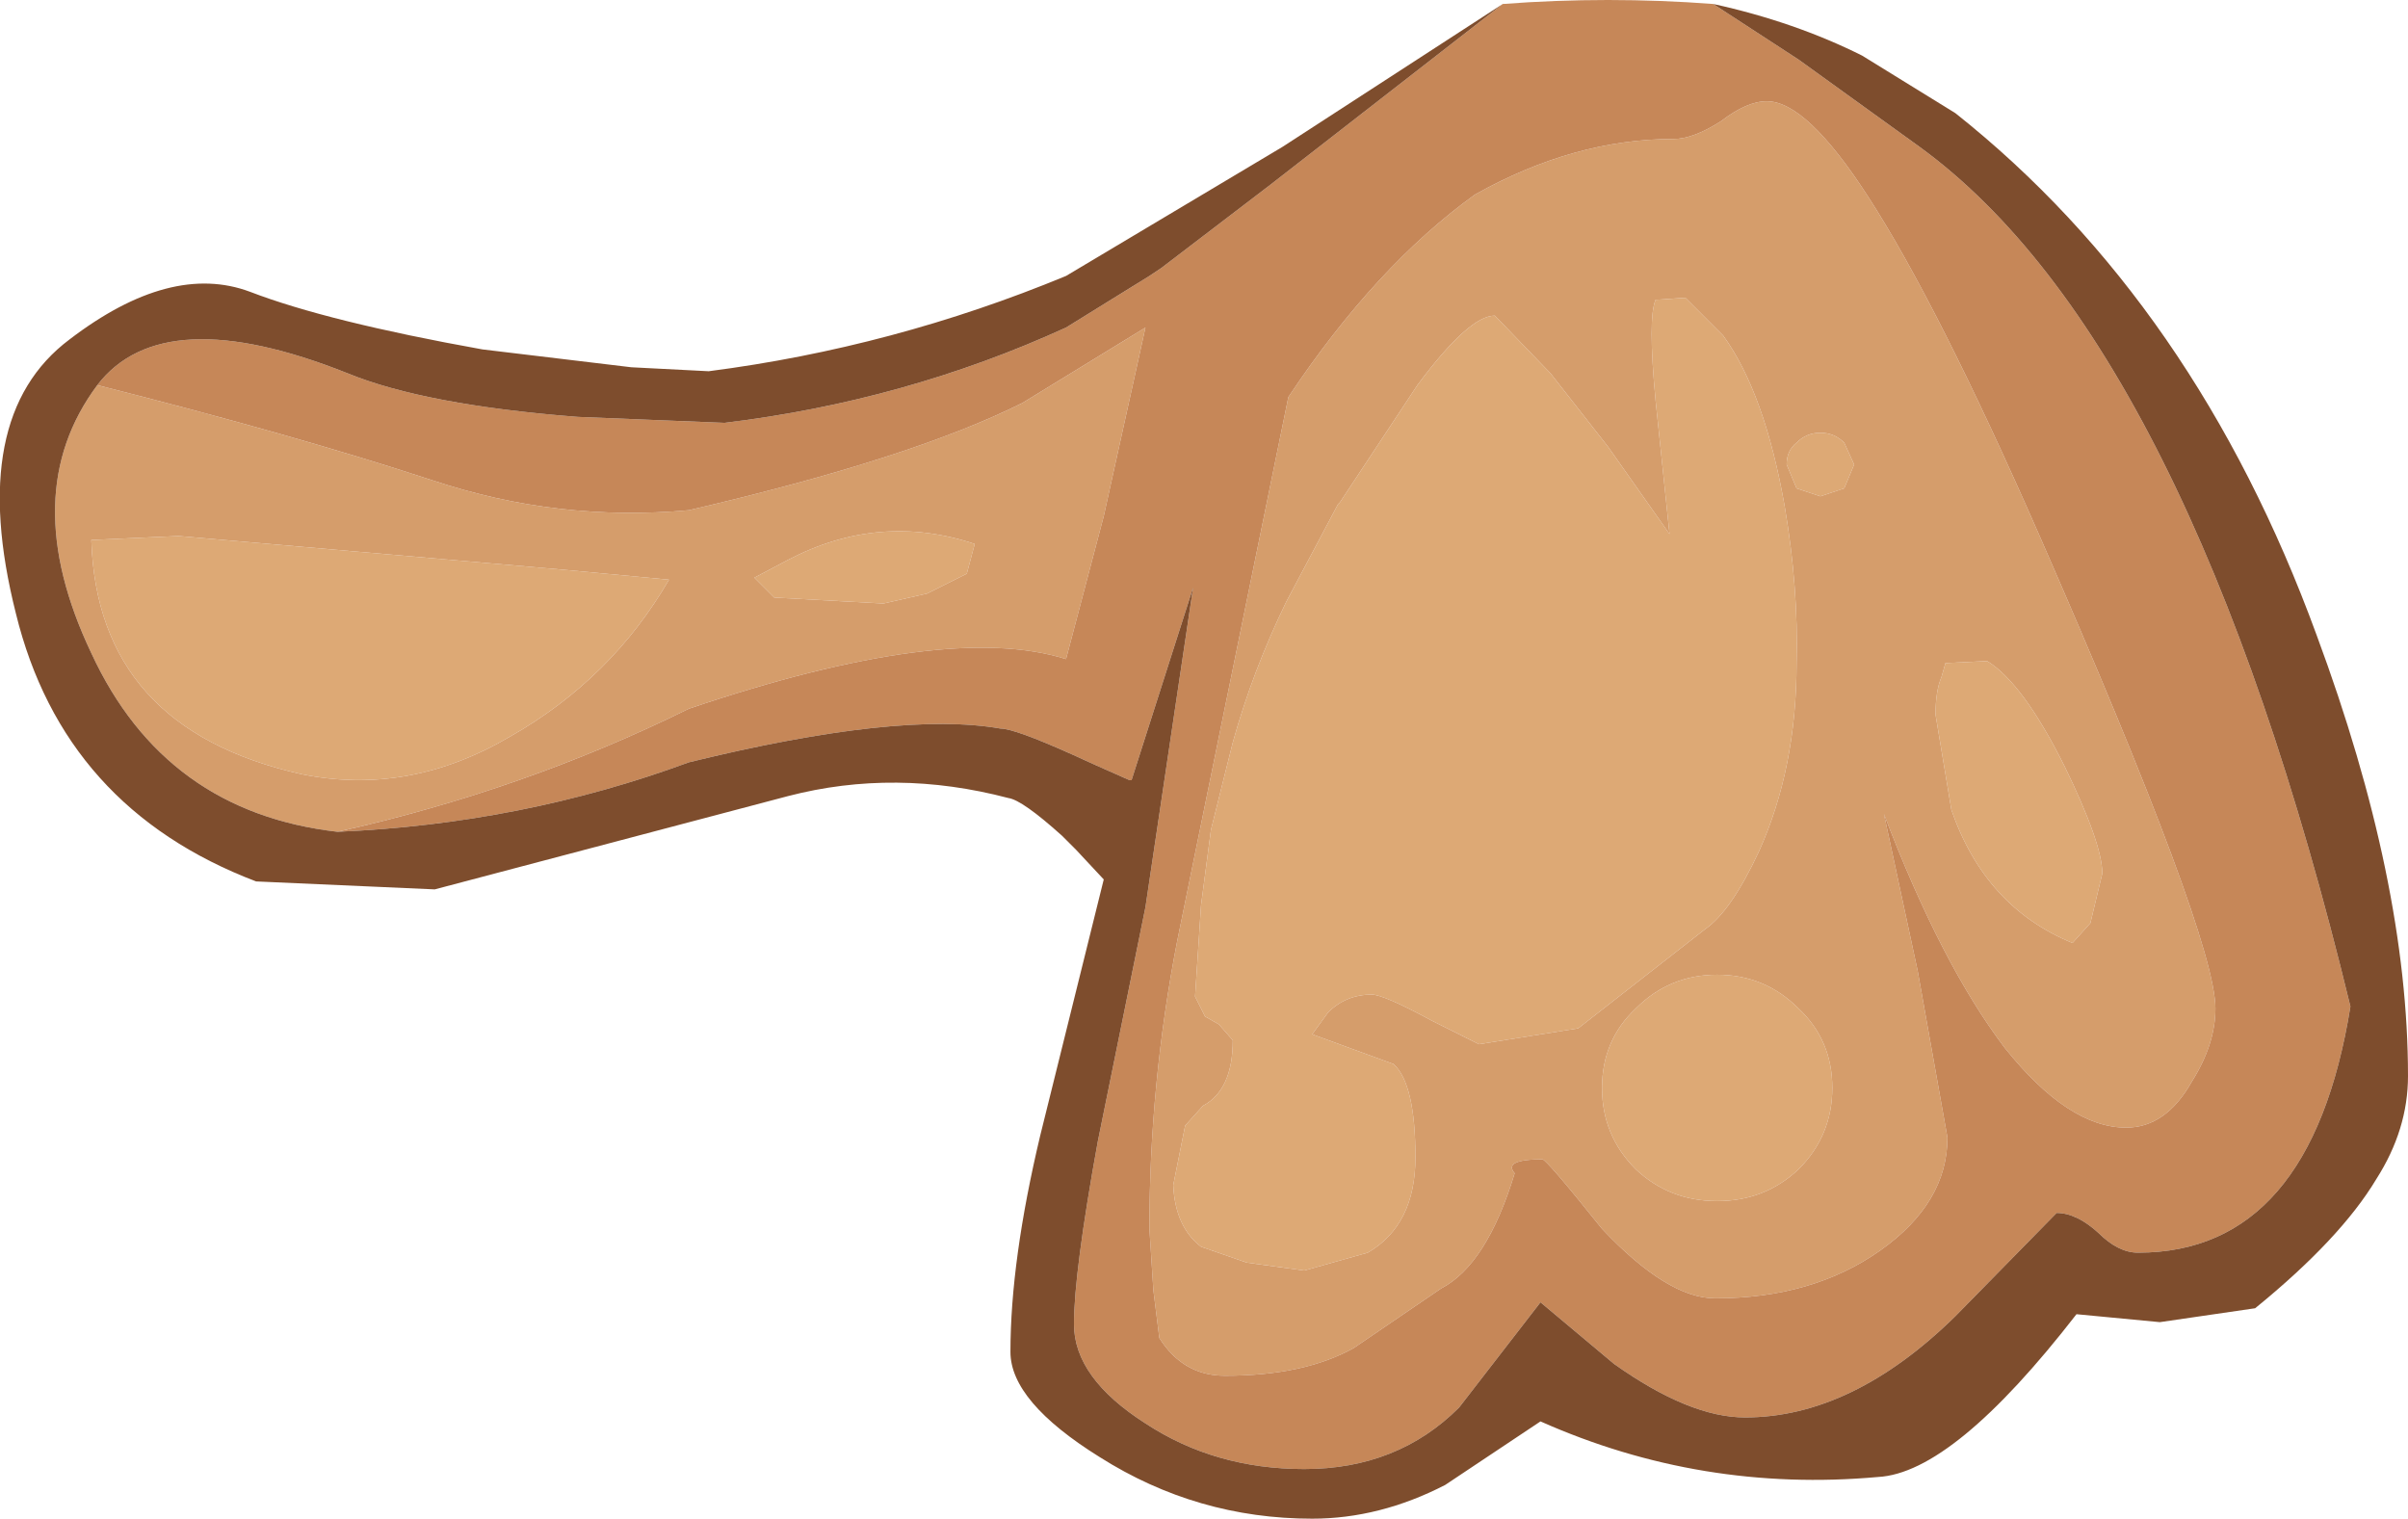 <?xml version="1.0" encoding="UTF-8" standalone="no"?>
<svg xmlns:ffdec="https://www.free-decompiler.com/flash" xmlns:xlink="http://www.w3.org/1999/xlink" ffdec:objectType="shape" height="38.25px" width="60.65px" xmlns="http://www.w3.org/2000/svg">
  <g transform="matrix(1.0, 0.0, 0.0, 1.0, 40.85, 4.3)">
    <path d="M-8.45 10.85 L-7.15 8.4 -7.1 8.35 -5.15 5.4 Q-3.85 3.65 -3.2 3.65 L-1.8 5.1 -0.35 6.95 1.2 9.15 0.85 5.8 Q0.65 3.7 0.85 3.25 L1.6 3.2 2.55 4.15 Q3.6 5.6 4.1 8.45 4.45 10.5 4.4 12.4 4.4 15.05 3.45 17.15 2.75 18.65 2.1 19.1 L-1.1 21.6 -3.6 22.0 -4.8 21.4 Q-6.0 20.75 -6.3 20.75 -6.95 20.75 -7.4 21.2 L-7.8 21.75 -5.75 22.5 Q-5.2 23.0 -5.2 24.85 -5.2 26.55 -6.4 27.25 L-8.0 27.7 -9.45 27.5 -10.6 27.1 Q-11.25 26.6 -11.3 25.55 L-11.0 24.05 -10.55 23.55 Q-9.8 23.15 -9.8 21.9 L-10.15 21.5 -10.5 21.3 -10.75 20.8 -10.6 18.5 -10.35 16.6 -9.8 14.4 Q-9.3 12.6 -8.45 10.85 M8.3 16.1 L7.9 13.7 Q7.9 13.1 8.05 12.75 L8.15 12.4 9.2 12.35 Q10.1 12.9 11.15 15.0 12.1 16.95 12.1 17.7 L11.8 18.95 11.35 19.45 Q9.15 18.55 8.3 16.1 M4.4 6.85 Q4.65 6.6 5.0 6.6 5.35 6.6 5.6 6.85 L5.85 7.4 5.6 8.0 5.0 8.2 4.4 8.0 4.15 7.4 Q4.15 7.05 4.4 6.85 M-26.65 10.05 L-24.0 10.3 Q-25.45 12.8 -28.0 14.25 -30.55 15.75 -33.25 15.2 -38.4 14.05 -38.55 9.3 L-36.35 9.2 -26.65 10.05 M-16.3 9.4 L-16.5 10.15 -17.5 10.65 -18.6 10.9 -21.35 10.75 -21.85 10.25 -21.0 9.8 Q-18.7 8.6 -16.3 9.4 M4.45 21.1 Q5.3 21.9 5.3 23.1 5.3 24.3 4.45 25.15 3.6 25.95 2.4 25.95 1.2 25.95 0.35 25.15 -0.5 24.3 -0.5 23.1 -0.5 21.9 0.35 21.1 1.2 20.25 2.4 20.25 3.6 20.25 4.45 21.1" fill="#dda975" fill-rule="evenodd" stroke="none"/>
    <path d="M2.5 -1.25 Q3.15 -1.75 3.65 -1.75 4.65 -1.75 6.2 0.65 7.95 3.35 10.5 9.15 14.95 19.3 14.95 21.1 14.95 22.0 14.35 22.95 13.7 24.1 12.7 24.1 11.25 24.1 9.65 22.1 8.05 20.0 6.6 16.2 L7.45 20.15 8.2 24.35 Q8.2 26.0 6.5 27.2 4.8 28.4 2.35 28.4 1.15 28.4 -0.5 26.65 -1.9 24.9 -2.0 24.9 -3.0 24.9 -2.7 25.25 -3.4 27.55 -4.55 28.15 L-6.75 29.65 Q-8.0 30.35 -10.0 30.35 -11.05 30.35 -11.65 29.4 L-11.8 28.2 -11.9 26.65 Q-11.9 23.0 -11.2 19.4 L-10.7 16.95 -8.4 5.7 Q-6.2 2.4 -3.7 0.6 -1.2 -0.8 1.3 -0.8 1.8 -0.8 2.5 -1.25 M-32.35 16.65 Q-36.7 16.15 -38.55 12.15 -40.45 8.15 -38.4 5.4 -33.45 6.65 -29.95 7.8 -26.8 8.85 -23.5 8.55 -17.9 7.25 -15.1 5.85 L-12.0 3.95 -13.05 8.7 -14.0 12.3 Q-17.0 11.35 -23.5 13.55 -27.65 15.6 -32.35 16.65 M-8.45 10.85 Q-9.3 12.6 -9.8 14.4 L-10.35 16.6 -10.6 18.5 -10.75 20.8 -10.5 21.3 -10.15 21.5 -9.8 21.9 Q-9.8 23.15 -10.55 23.55 L-11.0 24.05 -11.3 25.55 Q-11.25 26.6 -10.6 27.1 L-9.45 27.5 -8.0 27.7 -6.4 27.25 Q-5.2 26.55 -5.2 24.85 -5.2 23.0 -5.75 22.5 L-7.8 21.75 -7.4 21.2 Q-6.95 20.75 -6.3 20.75 -6.0 20.75 -4.8 21.4 L-3.6 22.0 -1.1 21.6 2.1 19.1 Q2.75 18.65 3.45 17.15 4.4 15.05 4.4 12.4 4.45 10.5 4.1 8.45 3.6 5.6 2.55 4.15 L1.6 3.2 0.85 3.25 Q0.65 3.7 0.85 5.8 L1.2 9.15 -0.35 6.95 -1.8 5.1 -3.2 3.65 Q-3.85 3.65 -5.15 5.4 L-7.1 8.35 -7.15 8.4 -8.45 10.85 M-16.3 9.4 Q-18.7 8.6 -21.0 9.8 L-21.85 10.25 -21.35 10.75 -18.6 10.9 -17.5 10.65 -16.5 10.15 -16.3 9.4 M-26.65 10.05 L-36.35 9.2 -38.55 9.3 Q-38.4 14.05 -33.25 15.2 -30.55 15.75 -28.0 14.25 -25.45 12.8 -24.0 10.3 L-26.65 10.05 M4.4 6.85 Q4.15 7.05 4.15 7.4 L4.4 8.0 5.0 8.2 5.6 8.0 5.85 7.4 5.6 6.85 Q5.35 6.6 5.0 6.6 4.65 6.6 4.4 6.85 M8.3 16.1 Q9.15 18.55 11.35 19.45 L11.8 18.95 12.1 17.7 Q12.1 16.95 11.15 15.0 10.1 12.9 9.2 12.35 L8.15 12.4 8.05 12.75 Q7.9 13.1 7.9 13.7 L8.3 16.1 M4.45 21.1 Q3.6 20.25 2.4 20.25 1.2 20.25 0.35 21.1 -0.5 21.9 -0.5 23.1 -0.5 24.3 0.35 25.15 1.2 25.95 2.4 25.95 3.6 25.95 4.45 25.15 5.3 24.3 5.3 23.1 5.3 21.9 4.45 21.1" fill="#d59d6b" fill-rule="evenodd" stroke="none"/>
    <path d="M2.5 -1.25 Q1.8 -0.8 1.3 -0.8 -1.2 -0.8 -3.7 0.6 -6.2 2.4 -8.4 5.7 L-10.7 16.95 -11.2 19.4 Q-11.9 23.0 -11.9 26.65 L-11.8 28.2 -11.65 29.4 Q-11.05 30.35 -10.0 30.35 -8.0 30.35 -6.75 29.65 L-4.55 28.15 Q-3.4 27.55 -2.7 25.25 -3.0 24.9 -2.0 24.9 -1.9 24.9 -0.5 26.65 1.15 28.4 2.35 28.4 4.8 28.4 6.5 27.2 8.2 26.0 8.2 24.35 L7.45 20.15 6.6 16.2 Q8.05 20.0 9.65 22.1 11.25 24.1 12.7 24.1 13.7 24.1 14.35 22.95 14.95 22.0 14.95 21.1 14.95 19.3 10.5 9.15 7.95 3.35 6.2 0.65 4.65 -1.75 3.65 -1.75 3.15 -1.75 2.5 -1.25 M2.3 -4.2 L4.45 -2.8 7.5 -0.6 Q14.3 4.35 18.35 21.05 17.35 27.25 13.0 27.25 12.5 27.25 12.0 26.75 11.45 26.25 10.95 26.25 L8.4 28.85 Q5.8 31.4 3.1 31.4 1.7 31.4 -0.2 30.05 L-2.05 28.5 -4.1 31.15 Q-5.65 32.7 -8.0 32.7 -10.25 32.7 -12.0 31.55 -13.8 30.4 -13.8 29.05 -13.8 27.75 -13.2 24.45 L-12.0 18.55 -10.8 10.5 -12.35 15.35 -12.4 15.35 -13.3 14.95 -13.85 14.7 Q-15.3 14.05 -15.65 14.05 -18.2 13.6 -23.5 14.9 -27.7 16.45 -32.35 16.65 -27.65 15.6 -23.5 13.55 -17.0 11.35 -14.0 12.3 L-13.05 8.7 -12.0 3.95 -15.1 5.85 Q-17.9 7.25 -23.5 8.55 -26.8 8.85 -29.95 7.8 -33.45 6.65 -38.4 5.4 -36.75 3.25 -32.1 5.1 -30.15 5.9 -26.3 6.2 L-22.6 6.35 Q-18.05 5.8 -14.0 3.95 L-11.9 2.65 -11.6 2.45 -8.85 0.35 -3.0 -4.2 Q-0.35 -4.4 2.3 -4.2" fill="#c68758" fill-rule="evenodd" stroke="none"/>
    <path d="M-32.35 16.65 Q-27.7 16.45 -23.5 14.9 -18.2 13.6 -15.65 14.05 -15.3 14.05 -13.85 14.7 L-13.3 14.95 -12.4 15.35 -12.35 15.35 -10.8 10.5 -12.0 18.55 -13.2 24.45 Q-13.8 27.75 -13.8 29.05 -13.8 30.4 -12.0 31.55 -10.25 32.7 -8.0 32.7 -5.65 32.7 -4.1 31.15 L-2.05 28.5 -0.2 30.05 Q1.7 31.4 3.1 31.4 5.8 31.4 8.4 28.85 L10.95 26.25 Q11.45 26.25 12.0 26.75 12.5 27.25 13.0 27.25 17.35 27.25 18.35 21.05 14.3 4.35 7.5 -0.6 L4.45 -2.8 2.3 -4.2 Q4.35 -3.75 6.05 -2.9 L8.4 -1.45 Q14.45 3.35 17.5 11.7 19.8 17.9 19.8 22.8 19.8 24.15 19.0 25.4 18.1 26.9 15.95 28.65 L13.55 29.0 11.45 28.8 Q8.35 32.8 6.45 32.9 2.0 33.3 -2.05 31.5 L-4.45 33.1 Q-6.1 33.95 -7.8 33.95 -10.7 33.95 -13.15 32.4 -15.4 31.0 -15.4 29.75 -15.4 27.45 -14.65 24.3 L-13.05 17.85 -13.75 17.1 -14.1 16.75 Q-15.1 15.85 -15.45 15.8 -18.3 15.05 -21.0 15.75 L-29.9 18.1 -34.4 17.9 Q-39.25 16.05 -40.45 11.15 -41.7 6.2 -39.1 4.25 -36.55 2.3 -34.55 3.05 -32.6 3.8 -28.7 4.5 L-24.95 4.95 -23.0 5.05 Q-18.35 4.45 -14.0 2.65 L-8.55 -0.6 -3.0 -4.2 -8.85 0.35 -11.6 2.45 -11.9 2.65 -14.0 3.95 Q-18.05 5.8 -22.6 6.35 L-26.3 6.2 Q-30.15 5.9 -32.1 5.1 -36.75 3.25 -38.4 5.4 -40.45 8.15 -38.55 12.15 -36.7 16.15 -32.35 16.65" fill="#7e4d2d" fill-rule="evenodd" stroke="none"/>
  </g>
</svg>
